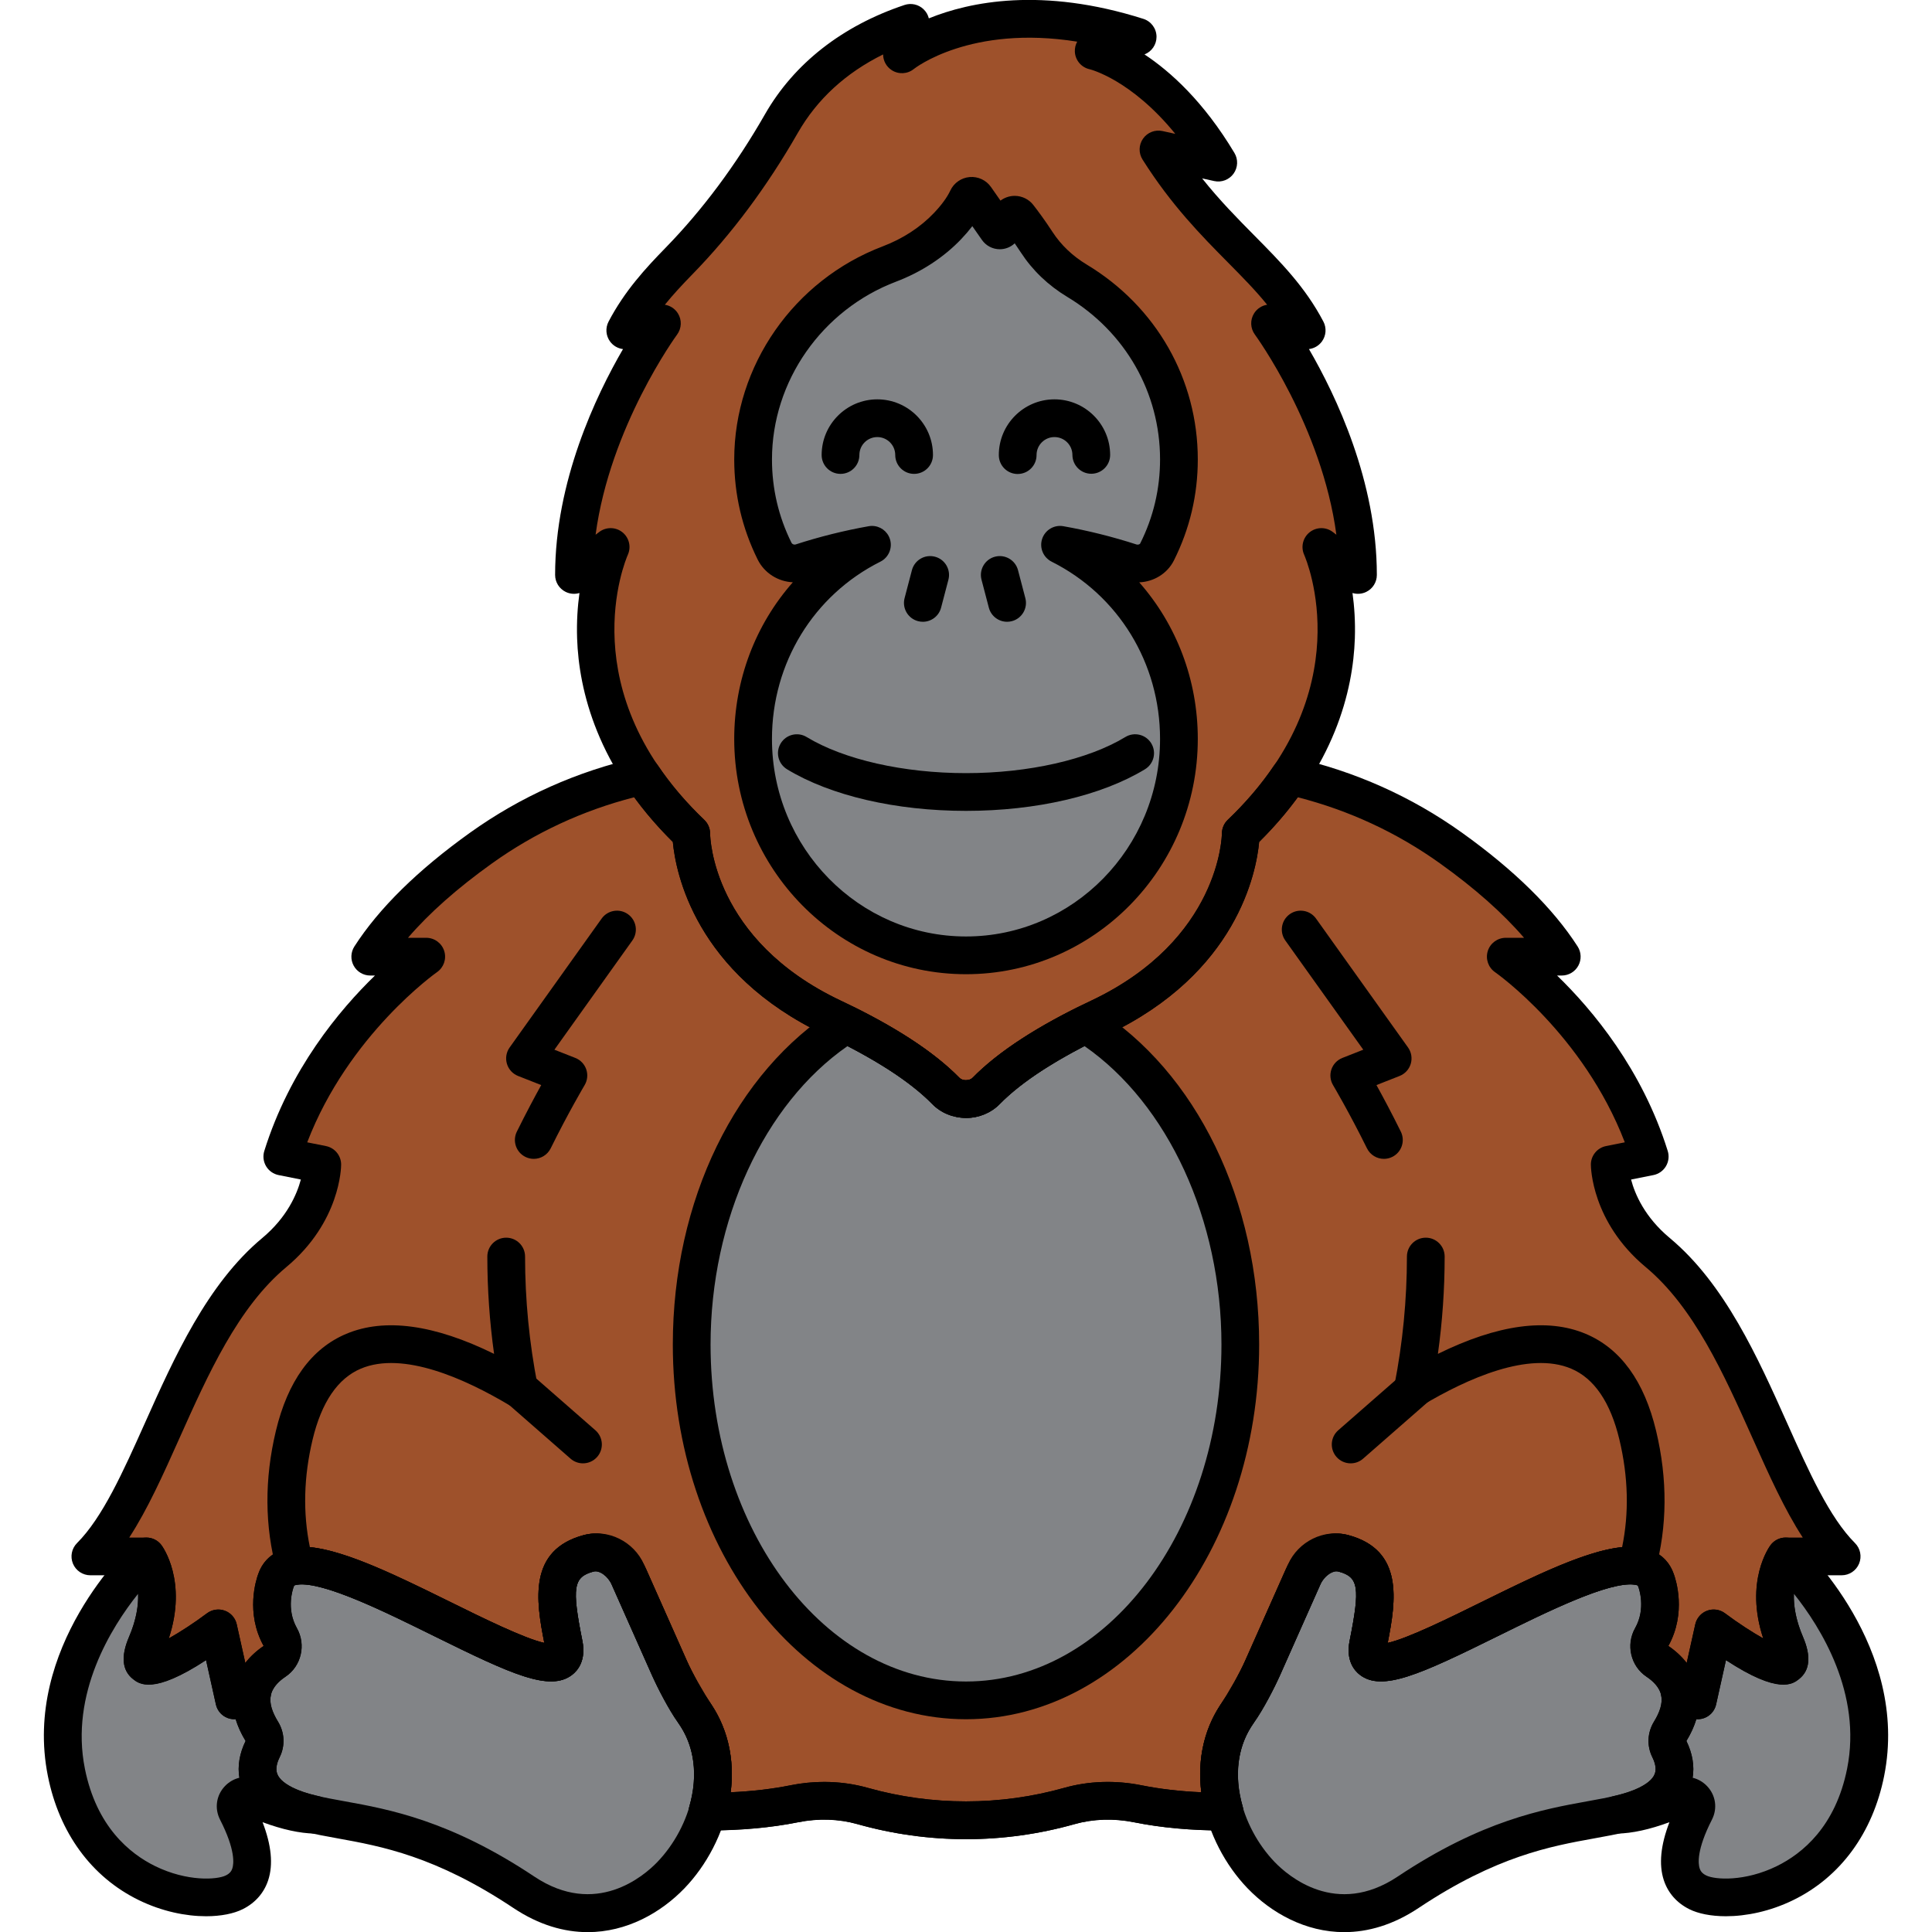 <svg enable-background="new 0 0 256 256" height="512" viewBox="0 0 256 256" width="512" xmlns="http://www.w3.org/2000/svg"><path d="m236.609 206.235h7.417c-8.477-8.477-12.161-30.09-24.371-40.265-6.358-5.298-6.358-11.656-6.358-11.656l5.298-1.06c-5.298-16.954-19.073-26.49-19.073-26.49h7.417c-3.528-5.488-9.085-10.395-14.689-14.401-6.443-4.606-13.714-7.821-21.357-9.548-1.7 2.526-3.82 5.086-6.487 7.63 0 0 0 15.533-18.745 24.404-5.008 2.37-11.072 5.702-14.982 9.697-.684.698-1.642 1.087-2.644 1.087h-.035-.037c-1.002 0-1.96-.388-2.644-1.087-3.91-3.995-9.974-7.327-14.982-9.697-18.745-8.872-18.745-24.404-18.745-24.404-2.667-2.544-4.787-5.104-6.487-7.63-7.643 1.727-14.914 4.942-21.357 9.548-5.603 4.006-11.161 8.913-14.688 14.401h7.417s-13.775 9.537-19.073 26.49l5.298 1.06s0 6.358-6.358 11.656c-12.21 10.175-15.894 31.788-24.371 40.265h7.417s3.179 4.239 0 11.656 9.536-2.119 9.536-2.119l2.119 9.536 2.345-.902c.31-2.038 1.749-3.444 3.054-4.315 1.037-.692 1.309-2.072.699-3.16-2.092-3.731-.578-7.517-.578-7.517.384-1.153 1.273-1.739 2.521-1.913 9.064-1.267 37.488 19.705 35.625 10.39-1.191-5.956-2.127-10.634 3.312-12.075 2.046-.542 4.173.572 5.032 2.506l5.654 12.723c.804 1.81 2.422 4.598 3.507 6.255 2.484 3.792 2.769 8.433 1.526 12.75 3.846.005 7.756-.286 11.5-1.039 2.999-.603 6.087-.544 9.031.287 4.411 1.245 9.004 1.905 13.724 1.905 4.719 0 9.313-.659 13.724-1.905 2.943-.831 6.032-.89 9.03-.287 3.744.753 7.655 1.044 11.5 1.039-1.243-4.316-.958-8.957 1.526-12.75 1.085-1.657 2.703-4.446 3.507-6.255l5.654-12.723c.859-1.934 2.987-3.048 5.032-2.506 5.439 1.441 4.503 6.119 3.312 12.075-1.863 9.314 26.561-11.657 35.625-10.39 1.247.174 2.136.76 2.521 1.913 0 0 1.514 3.785-.577 7.517-.609 1.087-.338 2.469.699 3.161 1.305.871 2.744 2.277 3.054 4.315l2.345.902 2.119-9.536s12.715 9.536 9.536 2.119.005-11.657.005-11.657z" fill="#9e512b"/><path d="m179.942 76.184c0-17.594-11.651-33.336-11.651-33.336l4.854.926c-4.499-8.582-12.334-12.398-19.64-23.967l7.921 1.743c-7.766-12.963-16.504-14.815-16.504-14.815l5.825-1.852c-20.388-6.482-31.23 2.315-31.23 2.315l1.133-4.167c-9.281 3.098-14.346 8.521-17.105 13.339-3.754 6.555-8.209 12.719-13.543 18.187-2.78 2.85-5.258 5.613-7.147 9.217l4.854-.926s-11.651 15.742-11.651 33.336l4.854-3.704s-8.738 19.446 10.68 37.966c0 0 0 15.533 18.745 24.404 5.008 2.37 11.072 5.702 14.982 9.696.684.699 1.642 1.087 2.644 1.087h.037.037c1.002 0 1.96-.388 2.644-1.087 3.91-3.995 9.974-7.327 14.982-9.696 18.745-8.871 18.745-24.404 18.745-24.404 19.418-18.52 10.68-37.966 10.68-37.966z" fill="#9e512b"/><g fill="#828487"><path d="m221.295 229.431c3.032-4.934.446-7.88-1.739-9.339-1.029-.687-1.343-2.034-.73-3.108 2.136-3.748.607-7.57.607-7.57-3.179-9.536-40.265 19.073-38.146 8.477 1.186-5.932 2.119-10.596-3.247-12.058-2.217-.604-4.459 1.051-5.392 3.15l-5.36 12.061c-.738 1.66-2.111 4.292-3.172 5.767-8.858 12.305 6.659 34.467 22.469 23.927 16.209-10.806 25.43-8.477 31.788-11.656 4.54-2.27 3.677-5.621 2.812-7.352-.368-.734-.32-1.598.11-2.299z"/><path d="m34.705 229.431c-3.032-4.934-.446-7.88 1.739-9.339 1.029-.687 1.343-2.034.73-3.108-2.136-3.748-.607-7.57-.607-7.57 3.179-9.536 40.265 19.073 38.146 8.477-1.186-5.932-2.119-10.596 3.247-12.058 2.217-.604 4.459 1.051 5.392 3.15l5.36 12.061c.738 1.66 2.111 4.292 3.172 5.767 8.858 12.305-6.659 34.467-22.469 23.927-16.209-10.806-25.43-8.477-31.788-11.656-4.54-2.27-3.677-5.621-2.812-7.352.368-.734.32-1.598-.11-2.299z"/><path d="m236.609 206.235s-3.179 4.238 0 11.656c3.179 7.417-9.536-2.119-9.536-2.119l-2.119 9.536-2.345-.902c.209 1.375-.091 3.036-1.313 5.025-.431.701-.478 1.565-.11 2.3.865 1.73 1.729 5.081-2.812 7.352-1.252.626-2.617 1.037-4.123 1.379 2.74-.05 6.011-1.223 8.567-2.373 1.19-.535 2.393.724 1.799 1.885-1.882 3.682-3.559 8.816.338 10.765 4.238 2.119 19.073 0 22.252-15.894 3.177-15.895-10.598-28.61-10.598-28.61z"/><path d="m33.183 238.088c2.556 1.15 5.827 2.323 8.567 2.373-1.506-.341-2.871-.753-4.123-1.379-4.54-2.27-3.677-5.621-2.812-7.352.368-.736.32-1.599-.11-2.3-1.222-1.989-1.522-3.65-1.313-5.025l-2.345.902-2.119-9.536s-12.715 9.536-9.536 2.119 0-11.656 0-11.656-13.776 12.716-10.597 28.61 18.013 18.013 22.252 15.894c3.897-1.949 2.22-7.083.338-10.765-.594-1.161.609-2.42 1.798-1.885z"/><path d="m140.463 72.187c3.196.569 6.316 1.351 9.345 2.332 1.361.441 2.881-.139 3.502-1.376 1.858-3.699 2.902-7.865 2.902-12.27 0-10.018-5.4-18.791-13.491-23.668-2.167-1.306-4.005-3.038-5.357-5.115-.986-1.514-1.886-2.715-2.425-3.406-.253-.324-.763-.308-.998.028l-1.156 1.653c-.148.212-.474.212-.622 0l-2.908-4.161c-.27-.387-.869-.328-1.068.096-.582 1.245-1.514 2.476-2.629 3.648-2.117 2.225-4.785 3.922-7.713 5.033-10.563 4.01-18.058 14.088-18.058 25.892 0 4.362 1.024 8.488 2.847 12.16.636 1.281 2.152 1.94 3.559 1.484 3.028-.981 6.147-1.763 9.343-2.331-9.329 4.678-15.749 14.438-15.749 25.726 0 15.836 12.631 28.674 28.212 28.674s28.212-12.838 28.212-28.674c.001-11.287-6.42-21.047-15.748-25.725z"/><path d="m143.864 135.724c-4.601 2.288-9.731 5.295-13.184 8.823-.684.698-1.642 1.087-2.644 1.087h-.036-.037c-1.002 0-1.96-.388-2.644-1.087-3.452-3.527-8.582-6.535-13.183-8.823-12.125 7.643-20.484 23.77-20.484 42.432 0 26.042 16.273 47.152 36.347 47.152s36.347-21.111 36.347-47.152c.001-18.663-8.357-34.79-20.482-42.432z"/></g><path d="m178.12 256.018c-5.15 0-9.668-2.551-12.801-5.798-5.867-6.082-8.994-16.865-3.232-24.869.899-1.249 2.189-3.687 2.917-5.322l5.36-12.06c1.311-2.948 4.684-5.541 8.332-4.547 7.318 1.994 6.289 8.663 5.179 14.273 2.608-.562 8.347-3.396 12.33-5.363 10.838-5.351 18.271-8.72 22.66-6.89 1.412.589 2.422 1.672 2.923 3.134.26.705 1.715 5.118-.72 9.521 4.45 3.045 5.343 7.739 2.389 12.59.817 1.666 1.097 3.381.809 4.965-.3 1.646-1.371 3.965-4.774 5.667-2.461 1.231-5.133 1.714-8.227 2.273-5.779 1.045-12.973 2.346-23.293 9.226-3.404 2.269-6.743 3.199-9.852 3.2zm-1.006-47.808c-.766 0-1.726.763-2.182 1.789l-5.36 12.061c-.679 1.528-2.152 4.442-3.428 6.212-4.177 5.803-1.688 13.851 2.773 18.476 1.759 1.822 8.126 7.346 16.28 1.91 11.183-7.455 19.271-8.918 25.177-9.986 2.827-.511 5.06-.915 6.88-1.825 1.249-.625 1.953-1.328 2.092-2.09.129-.709-.194-1.499-.398-1.907-.755-1.513-.673-3.279.217-4.728 1.614-2.627 1.316-4.407-.997-5.951-2.102-1.403-2.767-4.225-1.515-6.425 1.498-2.627.469-5.376.458-5.403-.018-.045-.035-.092-.051-.138-.027-.083-.05-.112-.05-.112-.008-.006-1.06-.753-6.058 1.038-3.732 1.338-8.207 3.547-12.534 5.684-10.226 5.049-15.273 7.377-18.227 5.109-.732-.562-1.882-1.897-1.356-4.524 1.413-7.065 1.195-8.434-1.453-9.155-.085-.023-.175-.035-.268-.035zm44.181 21.221h.01z"/><path d="m77.88 256.018c-3.109 0-6.448-.93-9.852-3.199-10.32-6.88-17.514-8.181-23.293-9.226-3.094-.56-5.766-1.042-8.227-2.273-3.403-1.702-4.475-4.021-4.774-5.667-.288-1.583-.009-3.298.809-4.965-2.954-4.852-2.062-9.545 2.389-12.59-2.435-4.402-.979-8.815-.72-9.521.501-1.462 1.511-2.545 2.923-3.134 4.389-1.832 11.821 1.539 22.66 6.89 3.983 1.967 9.722 4.8 12.33 5.363-1.11-5.61-2.14-12.28 5.178-14.273 3.647-.997 7.022 1.599 8.333 4.547l5.36 12.062c.726 1.631 2.014 4.068 2.916 5.321 5.763 8.005 2.636 18.788-3.231 24.87-3.133 3.243-7.652 5.794-12.801 5.795zm-41.045-27.896c.89 1.448.972 3.215.218 4.726-.205.41-.528 1.2-.399 1.909.139.762.843 1.465 2.092 2.09 1.82.91 4.053 1.313 6.88 1.825 5.905 1.068 13.994 2.531 25.177 9.986 8.151 5.434 14.522-.088 16.28-1.91 4.462-4.625 6.95-12.673 2.772-18.477-1.278-1.776-2.75-4.688-3.428-6.212l-5.359-12.061c-.512-1.15-1.649-1.971-2.451-1.753-2.647.722-2.865 2.09-1.452 9.155.525 2.626-.624 3.962-1.356 4.524-2.953 2.268-7.999-.06-18.227-5.109-4.327-2.137-8.802-4.346-12.534-5.684-4.992-1.79-6.045-1.047-6.059-1.037s-.021.029-.049.11c-.016.046-.033.093-.051.138-.035.092-1.028 2.796.457 5.403 1.253 2.2.588 5.022-1.514 6.425-2.313 1.545-2.611 3.325-.997 5.952z"/><path d="m128 243.702c-4.85 0-9.685-.669-14.37-1.989-2.49-.702-5.221-.789-7.892-.251-3.617.727-7.641 1.065-11.996 1.088-.785-.001-1.523-.371-1.995-.998s-.621-1.439-.404-2.194c1.196-4.153.667-8.091-1.488-11.086-1.278-1.776-2.75-4.688-3.428-6.212l-5.359-12.061c-.512-1.15-1.649-1.971-2.451-1.753-2.647.722-2.865 2.09-1.452 9.155.525 2.627-.624 3.962-1.356 4.524-2.953 2.267-7.999-.06-18.225-5.105-6.597-3.256-14.781-7.31-18.149-6.843-1.236.17-2.426-.604-2.757-1.817-1.614-5.901-1.655-12.146-.122-18.56 1.573-6.585 4.708-10.911 9.317-12.855 5.087-2.146 11.663-1.252 19.595 2.651-.594-4.271-.894-8.59-.894-12.896 0-1.381 1.119-2.5 2.5-2.5s2.5 1.119 2.5 2.5c0 5.72.559 11.463 1.66 17.07.19.968-.207 1.958-1.014 2.526-.808.569-1.873.608-2.72.103-5.891-3.513-14.088-7.208-19.685-4.847-3.062 1.292-5.214 4.458-6.397 9.41-1.176 4.92-1.295 9.702-.358 14.243 4.855.479 11.628 3.822 18.736 7.33 3.983 1.966 9.722 4.798 12.329 5.36-1.11-5.611-2.141-12.281 5.178-14.275 3.647-.997 7.022 1.599 8.333 4.547l5.36 12.062c.726 1.631 2.014 4.068 2.916 5.321 2.477 3.441 3.473 7.662 2.91 12.134 2.84-.126 5.497-.436 7.93-.925 3.447-.691 6.984-.574 10.233.341 8.49 2.391 17.539 2.391 26.029 0 3.249-.917 6.788-1.033 10.232-.341 2.434.489 5.091.799 7.931.925-.562-4.473.434-8.693 2.909-12.134.899-1.249 2.189-3.687 2.917-5.322l5.36-12.06c1.311-2.948 4.684-5.541 8.332-4.547 7.319 1.994 6.289 8.664 5.179 14.275 2.607-.562 8.345-3.394 12.328-5.36 7.108-3.509 13.882-6.851 18.737-7.331.937-4.542.817-9.323-.358-14.243-1.184-4.953-3.336-8.119-6.397-9.41-5.594-2.359-13.793 1.333-19.686 4.847-.847.505-1.912.466-2.72-.103-.807-.568-1.204-1.558-1.014-2.526 1.103-5.61 1.661-11.353 1.661-17.07 0-1.381 1.119-2.5 2.5-2.5s2.5 1.119 2.5 2.5c0 4.305-.3 8.624-.895 12.896 7.934-3.903 14.509-4.798 19.597-2.651 4.608 1.944 7.743 6.269 9.316 12.854 1.533 6.414 1.492 12.659-.122 18.56-.331 1.213-1.524 1.986-2.757 1.817-3.345-.467-11.553 3.586-18.15 6.843-10.227 5.048-15.274 7.37-18.224 5.105-.732-.562-1.882-1.897-1.356-4.524 1.413-7.065 1.195-8.434-1.453-9.155-.797-.217-1.938.604-2.45 1.754l-5.36 12.061c-.679 1.528-2.152 4.442-3.428 6.212-2.154 2.995-2.684 6.932-1.487 11.085.217.754.067 1.567-.404 2.194-.491.653-1.276.998-2.092.998-4.306 0-8.308-.366-11.899-1.088-2.668-.538-5.399-.451-7.892.251-4.684 1.321-9.519 1.99-14.369 1.99z"/><path d="m228.691 253.912c-1.975 0-3.673-.346-4.856-.938-1.651-.826-2.817-2.153-3.371-3.838-.68-2.069-.428-4.646.746-7.686-2.619.967-4.937 1.475-6.914 1.511-1.285.054-2.373-.926-2.527-2.199-.154-1.272.679-2.456 1.929-2.739 1.524-.346 2.622-.708 3.558-1.176 1.249-.625 1.953-1.328 2.092-2.09.129-.709-.194-1.499-.398-1.907-.755-1.513-.673-3.279.217-4.728.787-1.28 1.114-2.404.972-3.341-.134-.88.211-1.766.905-2.324.594-.477 1.369-.651 2.094-.496l1.497-6.733c.185-.829.776-1.507 1.573-1.802.794-.296 1.687-.165 2.367.344 1.705 1.278 3.572 2.491 5.063 3.327-2.508-7.587.819-12.158.973-12.363.425-.566 1.068-.925 1.773-.99.701-.062 1.402.173 1.922.653.604.558 14.767 13.863 11.352 30.936-1.508 7.54-5.781 13.377-12.034 16.435-3.091 1.512-6.265 2.144-8.933 2.144zm-4.41-18.351c.712.169 1.377.545 1.916 1.111 1.151 1.209 1.404 2.952.644 4.438-2.061 4.032-1.824 5.864-1.627 6.465.098.295.274.635.857.927 1.181.59 5.138.838 9.354-1.225 3.41-1.668 7.797-5.264 9.329-12.924 1.987-9.94-3.49-18.711-7.053-23.171-.056 1.469.204 3.386 1.206 5.723 1.099 2.565.918 4.446-.539 5.591-.837.657-2.661 2.092-9.67-2.517l-1.305 5.871c-.158.71-.617 1.316-1.259 1.661-.421.226-.892.325-1.359.291-.285.948-.725 1.912-1.318 2.885.802 1.634 1.086 3.316.824 4.874zm10.339-15.759h.011z"/><path d="m128 243.702c-4.861 0-9.707-.672-14.403-1.999-2.499-.705-5.143-.788-7.858-.242-3.591.722-7.598 1.088-11.909 1.088-.806.007-1.593-.347-2.082-.998-.472-.627-.621-1.44-.404-2.194 1.14-3.957.708-7.752-1.215-10.688-1.152-1.759-2.841-4.673-3.701-6.61l-5.653-12.722c-.377-.848-1.282-1.322-2.107-1.105-2.694.714-2.919 2.085-1.502 9.168.525 2.627-.624 3.962-1.356 4.524-2.95 2.268-7.998-.058-18.224-5.105-6.598-3.256-14.802-7.312-18.15-6.843-.349.048-.453.131-.454.131-.001.003-.02.034-.04.096-.016.047-.032.093-.051.139-.034.091-1.019 2.77.437 5.366 1.25 2.23.595 5.068-1.491 6.461-.8.533-1.79 1.419-1.971 2.611-.135.888-.735 1.635-1.574 1.958l-2.345.902c-.678.262-1.439.213-2.079-.13-.642-.344-1.101-.95-1.259-1.661l-1.306-5.874c-7.027 4.601-8.902 3.121-9.669 2.52-1.457-1.145-1.638-3.026-.539-5.591 1.716-4.004 1.255-6.776.762-8.171h-5.881c-1.011 0-1.923-.609-2.31-1.543s-.173-2.009.542-2.724c3.394-3.395 6.118-9.482 9.003-15.927 3.861-8.629 8.239-18.41 15.535-24.491 3.293-2.744 4.601-5.809 5.119-7.753l-2.949-.59c-.695-.139-1.299-.567-1.66-1.176-.361-.61-.447-1.345-.235-2.021 3.378-10.812 9.961-18.689 14.663-23.245h-.624c-.914 0-1.756-.5-2.194-1.302s-.403-1.78.092-2.55c3.249-5.054 8.409-10.129 15.337-15.083 6.683-4.777 14.172-8.125 22.26-9.953 1.009-.229 2.048.187 2.625 1.042 1.698 2.523 3.764 4.952 6.139 7.216.494.472.774 1.125.774 1.809.006.56.339 14.11 17.315 22.145 7.056 3.339 12.338 6.774 15.699 10.208.208.213.521.335.856.335.41 0 .723-.123.932-.336 3.358-3.433 8.641-6.867 15.698-10.208 17.117-8.101 17.315-22.005 17.315-22.145 0-.684.28-1.337.774-1.809 2.375-2.265 4.44-4.693 6.139-7.216.577-.855 1.615-1.271 2.625-1.042 8.088 1.827 15.577 5.176 22.26 9.953 6.925 4.951 12.085 10.025 15.337 15.083.495.769.53 1.747.092 2.55s-1.279 1.302-2.194 1.302h-.622c4.702 4.556 11.285 12.433 14.663 23.245.212.676.126 1.411-.235 2.021-.361.609-.965 1.037-1.66 1.176l-2.962.592c.508 1.936 1.809 4.981 5.132 7.751 7.296 6.081 11.674 15.861 15.535 24.491 2.885 6.445 5.609 12.532 9.003 15.927.715.715.929 1.79.542 2.724-.387.935-1.299 1.543-2.31 1.543h-5.881c-.493 1.395-.954 4.167.762 8.171 1.099 2.564.918 4.446-.539 5.591-.766.601-2.646 2.08-9.669-2.52l-1.306 5.874c-.158.71-.617 1.316-1.259 1.661-.641.344-1.401.393-2.079.13l-2.345-.902c-.839-.322-1.439-1.07-1.574-1.958-.181-1.192-1.171-2.078-1.97-2.61-2.087-1.394-2.742-4.232-1.492-6.462 1.467-2.617.447-5.339.437-5.366-.019-.046-.035-.092-.051-.139-.021-.062-.038-.092-.044-.099-.001 0-.108-.08-.45-.128-3.341-.46-11.551 3.586-18.15 6.843-10.227 5.048-15.274 7.37-18.224 5.105-.732-.562-1.882-1.897-1.356-4.524 1.417-7.083 1.192-8.455-1.502-9.168-.826-.22-1.73.256-2.107 1.105l-5.654 12.723c-.86 1.938-2.548 4.852-3.699 6.61-1.924 2.936-2.355 6.731-1.216 10.688.217.754.067 1.567-.404 2.194-.489.65-1.304.996-2.082.998-4.312 0-8.318-.366-11.91-1.088-2.672-.538-5.391-.455-7.857.242-4.7 1.327-9.546 1.999-14.406 1.999zm-18.78-7.59c1.963 0 3.898.26 5.736.779 8.507 2.402 17.577 2.403 26.088 0 3.228-.911 6.756-1.025 10.203-.333 2.432.489 5.09.799 7.933.925-.524-4.214.332-8.229 2.511-11.555 1.058-1.616 2.587-4.265 3.312-5.9l5.655-12.723c1.362-3.069 4.781-4.751 7.957-3.908 7.408 1.963 6.375 8.662 5.26 14.296 2.607-.562 8.345-3.394 12.328-5.359 8.326-4.109 16.197-7.984 21.055-7.312 2.247.314 3.854 1.575 4.531 3.553.26.707 1.712 5.118-.722 9.52.976.667 1.788 1.426 2.425 2.259l1.14-5.127c.185-.829.776-1.507 1.572-1.802.797-.296 1.688-.165 2.368.344 1.705 1.278 3.572 2.492 5.064 3.328-2.508-7.587.819-12.159.973-12.364.472-.629 1.213-1 2-1h2.267c-2.431-3.728-4.498-8.346-6.648-13.152-3.818-8.531-7.767-17.353-14.173-22.692-7.175-5.979-7.257-13.269-7.257-13.576 0-1.192.841-2.218 2.01-2.452l2.485-.497c-5.493-14.316-17.069-22.46-17.192-22.545-.899-.623-1.289-1.757-.964-2.801.326-1.043 1.293-1.754 2.387-1.754h2.418c-2.814-3.275-6.545-6.58-11.144-9.867-5.688-4.067-12.019-7.007-18.834-8.753-1.503 2.054-3.218 4.037-5.118 5.918-.369 3.972-2.896 17.398-20.114 25.546-6.521 3.086-11.319 6.176-14.264 9.186-1.145 1.168-2.759 1.838-4.431 1.838-1.746 0-3.36-.67-4.504-1.838-2.946-3.01-7.745-6.101-14.265-9.186-17.218-8.148-19.745-21.575-20.114-25.546-1.9-1.882-3.615-3.865-5.118-5.918-6.815 1.746-13.146 4.686-18.834 8.753-4.6 3.289-8.33 6.593-11.144 9.867h2.418c1.094 0 2.061.711 2.387 1.754.325 1.044-.064 2.179-.964 2.801-.121.084-11.712 8.283-17.191 22.546l2.484.497c1.169.234 2.01 1.26 2.01 2.452 0 .308-.082 7.598-7.257 13.576-6.406 5.339-10.354 14.161-14.173 22.692-2.15 4.806-4.218 9.424-6.648 13.152h2.267c.787 0 1.528.371 2 1 .153.205 3.48 4.776.973 12.363 1.491-.836 3.358-2.049 5.063-3.327.681-.509 1.572-.64 2.367-.344.797.294 1.389.973 1.573 1.802l1.14 5.127c.638-.833 1.449-1.592 2.425-2.26-2.432-4.403-.98-8.812-.721-9.519.677-1.978 2.284-3.239 4.531-3.553 4.861-.675 12.729 3.201 21.055 7.312 3.983 1.966 9.721 4.798 12.328 5.36-1.115-5.635-2.148-12.334 5.26-14.297 3.18-.842 6.594.84 7.957 3.908l5.654 12.723c.727 1.635 2.256 4.284 3.314 5.9 2.178 3.325 3.034 7.339 2.51 11.555 2.842-.126 5.5-.436 7.932-.925 1.484-.298 2.984-.447 4.468-.447zm125.4-16.31h.011z"/><path d="m27.309 253.912c-2.668 0-5.841-.632-8.931-2.143-6.253-3.058-10.526-8.895-12.034-16.435-3.415-17.073 10.747-30.378 11.352-30.936.519-.479 1.221-.714 1.922-.653.705.064 1.349.424 1.773.99.153.205 3.48 4.776.973 12.364 1.492-.836 3.359-2.05 5.063-3.328.681-.509 1.572-.639 2.367-.345.797.294 1.389.973 1.573 1.802l1.497 6.733c.727-.155 1.5.019 2.094.496.694.558 1.039 1.443.905 2.324-.143.937.185 2.061.972 3.341.89 1.448.972 3.215.218 4.726-.205.41-.528 1.2-.399 1.909.139.762.843 1.465 2.092 2.09.936.468 2.033.831 3.558 1.176 1.25.283 2.083 1.466 1.929 2.739s-1.269 2.223-2.527 2.199c-1.979-.036-4.295-.543-6.914-1.511 1.174 3.039 1.426 5.616.746 7.686-.554 1.686-1.72 3.013-3.371 3.838-1.186.592-2.884.938-4.858.938zm-9.01-42.729c-3.562 4.458-9.041 13.23-7.053 23.171 1.532 7.66 5.919 11.256 9.329 12.924 4.215 2.062 8.173 1.813 9.354 1.225.583-.292.76-.632.857-.927.197-.601.434-2.433-1.628-6.465-.76-1.486-.507-3.229.645-4.438.538-.566 1.204-.942 1.916-1.112-.262-1.558.022-3.239.824-4.874-.594-.974-1.033-1.937-1.318-2.886-.468.035-.938-.064-1.359-.291-.642-.344-1.101-.95-1.259-1.661l-1.305-5.871c-7.009 4.608-8.833 3.175-9.67 2.517-1.457-1.145-1.638-3.026-.539-5.591 1.002-2.335 1.261-4.253 1.206-5.721zm13.859 29.185s.001.001.002.001c-.001 0-.002 0-.002-.001z"/><path d="m77.247 193.901c-.584 0-1.171-.204-1.646-.619l-8.477-7.417c-1.039-.909-1.145-2.489-.235-3.528.91-1.038 2.487-1.146 3.528-.235l8.477 7.417c1.039.909 1.145 2.489.235 3.528-.494.565-1.186.854-1.882.854z"/><path d="m178.971 193.901c-.696 0-1.389-.289-1.883-.854-.909-1.039-.804-2.618.235-3.527l8.478-7.417c1.041-.91 2.62-.803 3.528.235.909 1.039.804 2.618-.235 3.527l-8.478 7.417c-.474.415-1.061.619-1.645.619z"/><path d="m183.375 153.555c-.922 0-1.809-.512-2.244-1.394-2.345-4.752-4.473-8.339-4.494-8.375-.375-.63-.454-1.394-.217-2.087s.768-1.249 1.45-1.517l2.77-1.09-10.328-14.47c-.802-1.124-.541-2.685.583-3.487s2.685-.542 3.487.583l12.188 17.076c.447.626.58 1.424.362 2.162-.219.738-.766 1.334-1.482 1.616l-3.063 1.206c.855 1.546 2.009 3.696 3.229 6.17.61 1.238.103 2.737-1.136 3.348-.356.176-.734.259-1.105.259z"/><path d="m70.725 153.555c-.371 0-.749-.083-1.104-.259-1.238-.611-1.746-2.11-1.136-3.348 1.222-2.474 2.374-4.624 3.23-6.17l-3.064-1.206c-.717-.282-1.264-.878-1.482-1.617-.218-.738-.085-1.536.362-2.162l12.188-17.076c.803-1.125 2.363-1.385 3.487-.583s1.385 2.363.583 3.487l-10.327 14.47 2.77 1.09c.683.269 1.213.823 1.45 1.517s.158 1.458-.217 2.087c-.021.036-2.155 3.635-4.495 8.375-.437.883-1.324 1.395-2.245 1.395z"/><path d="m128.037 148.133c-1.746 0-3.36-.67-4.504-1.838-2.947-3.01-7.746-6.101-14.265-9.186-17.217-8.147-19.744-21.573-20.114-25.546-10.041-9.932-12.45-20.107-12.683-26.961-.075-2.235.068-4.266.312-6.026-.601.183-1.257.135-1.835-.151-.853-.422-1.392-1.29-1.392-2.241 0-12.392 5.394-23.734 8.996-29.928-.671-.082-1.292-.433-1.707-.993-.571-.771-.651-1.8-.206-2.65 2.134-4.07 4.91-7.074 7.572-9.802 4.878-5.001 9.307-10.951 13.162-17.684 3.843-6.711 10.234-11.715 18.483-14.469.876-.291 1.838-.079 2.509.554.356.336.599.762.711 1.221 5.405-2.192 14.994-4.203 28.427.066 1.037.33 1.742 1.293 1.742 2.382 0 1.036-.638 1.958-1.593 2.33 3.44 2.275 7.835 6.239 11.917 13.054.513.856.468 1.935-.115 2.745s-1.595 1.197-2.566.981l-1.598-.352c2.336 2.934 4.672 5.296 6.957 7.606 3.449 3.489 6.708 6.783 9.11 11.367.445.85.365 1.879-.206 2.65-.415.56-1.036.911-1.707.993 3.603 6.194 8.996 17.536 8.996 29.928 0 .951-.539 1.819-1.392 2.241-.577.287-1.234.334-1.835.151.244 1.761.388 3.791.312 6.026-.232 6.854-2.642 17.029-12.683 26.961-.37 3.973-2.897 17.398-20.114 25.546-6.52 3.086-11.319 6.176-14.264 9.186-1.141 1.169-2.755 1.839-4.427 1.839zm-47.125-78.153c.55 0 1.099.181 1.554.542.896.711 1.195 1.939.727 2.983-.319.725-7.7 18.131 10.125 35.132.494.472.774 1.125.774 1.809.006.56.339 14.11 17.315 22.144 7.056 3.339 12.337 6.773 15.698 10.208.209.213.521.335.857.335.41 0 .723-.123.932-.336 3.359-3.433 8.642-6.868 15.698-10.208 16.977-8.034 17.31-21.584 17.315-22.157.007-.674.286-1.331.774-1.796 17.825-17.001 10.444-34.408 10.121-35.14-.46-1.044-.157-2.271.739-2.977s2.153-.72 3.062-.027l.474.361c-1.911-14.323-10.698-26.385-10.798-26.52-.61-.828-.652-1.946-.104-2.817.392-.622 1.026-1.027 1.726-1.138-1.541-1.909-3.3-3.687-5.208-5.617-3.501-3.541-7.47-7.554-11.301-13.62-.539-.853-.513-1.946.067-2.771.579-.826 1.601-1.224 2.583-1.005l1.688.371c-5.855-7.199-11.264-8.543-11.328-8.557-1.11-.235-1.922-1.189-1.979-2.322-.023-.479.091-.94.312-1.338-14.163-2.268-21.56 3.55-21.645 3.619-.843.685-2.031.746-2.939.153-.716-.466-1.131-1.254-1.136-2.079-4.957 2.452-8.748 5.936-11.303 10.399-4.065 7.099-8.75 13.387-13.923 18.691-1.399 1.434-2.619 2.75-3.691 4.076.698.111 1.332.517 1.724 1.138.548.871.506 1.989-.104 2.817-.1.135-8.887 12.197-10.798 26.52l.474-.361c.45-.342.984-.512 1.518-.512z"/><path d="m134.849 62.807c-1.377 0-2.495-1.114-2.5-2.492-.014-4.067 3.284-7.387 7.352-7.4h.024c4.057 0 7.362 3.293 7.376 7.352.005 1.381-1.111 2.504-2.492 2.508-.002 0-.005 0-.008 0-1.377 0-2.495-1.114-2.5-2.492-.004-1.308-1.069-2.369-2.377-2.369-.002 0-.005 0-.008 0-1.31.004-2.371 1.073-2.367 2.383.005 1.381-1.111 2.504-2.492 2.508-.003.002-.005.002-.008.002z"/><path d="m121.124 62.791c-1.381 0-2.5-1.119-2.5-2.5 0-1.31-1.065-2.376-2.376-2.376s-2.376 1.066-2.376 2.376c0 1.381-1.119 2.5-2.5 2.5s-2.5-1.119-2.5-2.5c0-4.067 3.309-7.376 7.376-7.376s7.376 3.309 7.376 7.376c0 1.381-1.119 2.5-2.5 2.5z"/><path d="m128 129.088c-16.935 0-30.712-13.985-30.712-31.174 0-7.848 2.83-15.162 7.767-20.759-1.938-.087-3.762-1.203-4.658-3.009-2.062-4.153-3.108-8.619-3.108-13.271 0-12.418 7.905-23.763 19.67-28.229 2.648-1.004 4.995-2.532 6.789-4.418 1.019-1.07 1.751-2.075 2.178-2.986.468-1.002 1.448-1.686 2.558-1.782 1.112-.096 2.188.408 2.822 1.314l1.264 1.809c.513-.385 1.142-.611 1.799-.629.027 0 .056-.001.084-.001.957 0 1.871.443 2.458 1.196.604.774 1.536 2.023 2.549 3.58 1.134 1.741 2.666 3.2 4.554 4.338 9.205 5.548 14.7 15.197 14.7 25.809 0 4.699-1.066 9.205-3.168 13.391-.877 1.747-2.675 2.819-4.593 2.896 4.933 5.597 7.761 12.909 7.761 20.753-.002 17.187-13.779 31.172-30.714 31.172zm-12.461-59.401c1.06 0 2.026.677 2.371 1.713.391 1.179-.143 2.466-1.253 3.022-8.863 4.444-14.369 13.445-14.369 23.491 0 14.433 11.534 26.174 25.712 26.174s25.712-11.742 25.712-26.174c0-10.045-5.506-19.046-14.37-23.491-1.109-.557-1.643-1.844-1.252-3.022.393-1.179 1.588-1.892 2.811-1.674 3.272.582 6.528 1.395 9.678 2.415.236.078.455-.034.497-.119 1.75-3.484 2.637-7.234 2.637-11.147 0-8.844-4.592-16.891-12.282-21.527-2.539-1.531-4.612-3.513-6.161-5.892-.282-.433-.556-.838-.816-1.213-.528.497-1.234.783-1.978.783-.942 0-1.824-.459-2.361-1.229l-1.278-1.829c-.434.565-.922 1.134-1.465 1.705-2.307 2.426-5.294 4.378-8.638 5.647-9.836 3.734-16.444 13.2-16.444 23.555 0 3.874.87 7.591 2.587 11.048.081.165.314.29.55.218 3.148-1.02 6.403-1.832 9.675-2.414.145-.027.292-.04.437-.04zm20.454-39.545-.004.005c.001-.001.002-.003.004-.005zm-5.256-1.21c-.001.001-.002.002-.003.004zm-.284-1.573c0 .001-.001.003-.002.005.001-.001.002-.003.002-.005z"/><path d="m128 107.445c-9.298 0-17.94-2.009-23.711-5.511-1.181-.716-1.557-2.254-.84-3.435.717-1.18 2.255-1.556 3.434-.84 4.938 2.997 12.832 4.786 21.117 4.786s16.18-1.789 21.117-4.786c1.179-.717 2.717-.341 3.434.84s.341 2.718-.84 3.435c-5.771 3.503-14.413 5.511-23.711 5.511z"/><path d="m133.443 82.389c-1.109 0-2.122-.744-2.416-1.867l-.971-3.704c-.351-1.335.448-2.702 1.784-3.052 1.332-.352 2.702.449 3.052 1.785l.971 3.704c.351 1.335-.448 2.702-1.784 3.052-.212.055-.426.082-.636.082z"/><path d="m122.282 82.389c-.21 0-.423-.026-.636-.082-1.336-.35-2.135-1.717-1.784-3.052l.971-3.704c.35-1.335 1.714-2.136 3.052-1.785 1.336.35 2.135 1.717 1.784 3.052l-.971 3.704c-.294 1.123-1.307 1.867-2.416 1.867z"/><path d="m128 227.808c-21.421 0-38.848-22.274-38.848-49.652 0-19.06 8.296-36.129 21.65-44.547.737-.465 1.665-.512 2.445-.124 6.129 3.046 10.791 6.179 13.858 9.313.208.213.521.335.856.335.41 0 .723-.123.932-.336 3.064-3.132 7.728-6.265 13.856-9.312.78-.389 1.709-.341 2.446.124 13.354 8.418 21.65 25.487 21.65 44.547.003 27.378-17.424 49.652-38.845 49.652zm-15.697-89.197c-11.067 7.688-18.15 23.024-18.15 39.545 0 24.622 15.184 44.652 33.848 44.652s33.848-20.031 33.848-44.652c0-16.521-7.083-31.857-18.149-39.545-4.99 2.582-8.764 5.164-11.23 7.684-1.145 1.168-2.759 1.838-4.431 1.838-1.746 0-3.36-.67-4.504-1.838-2.47-2.522-6.244-5.103-11.232-7.684z"/></svg>